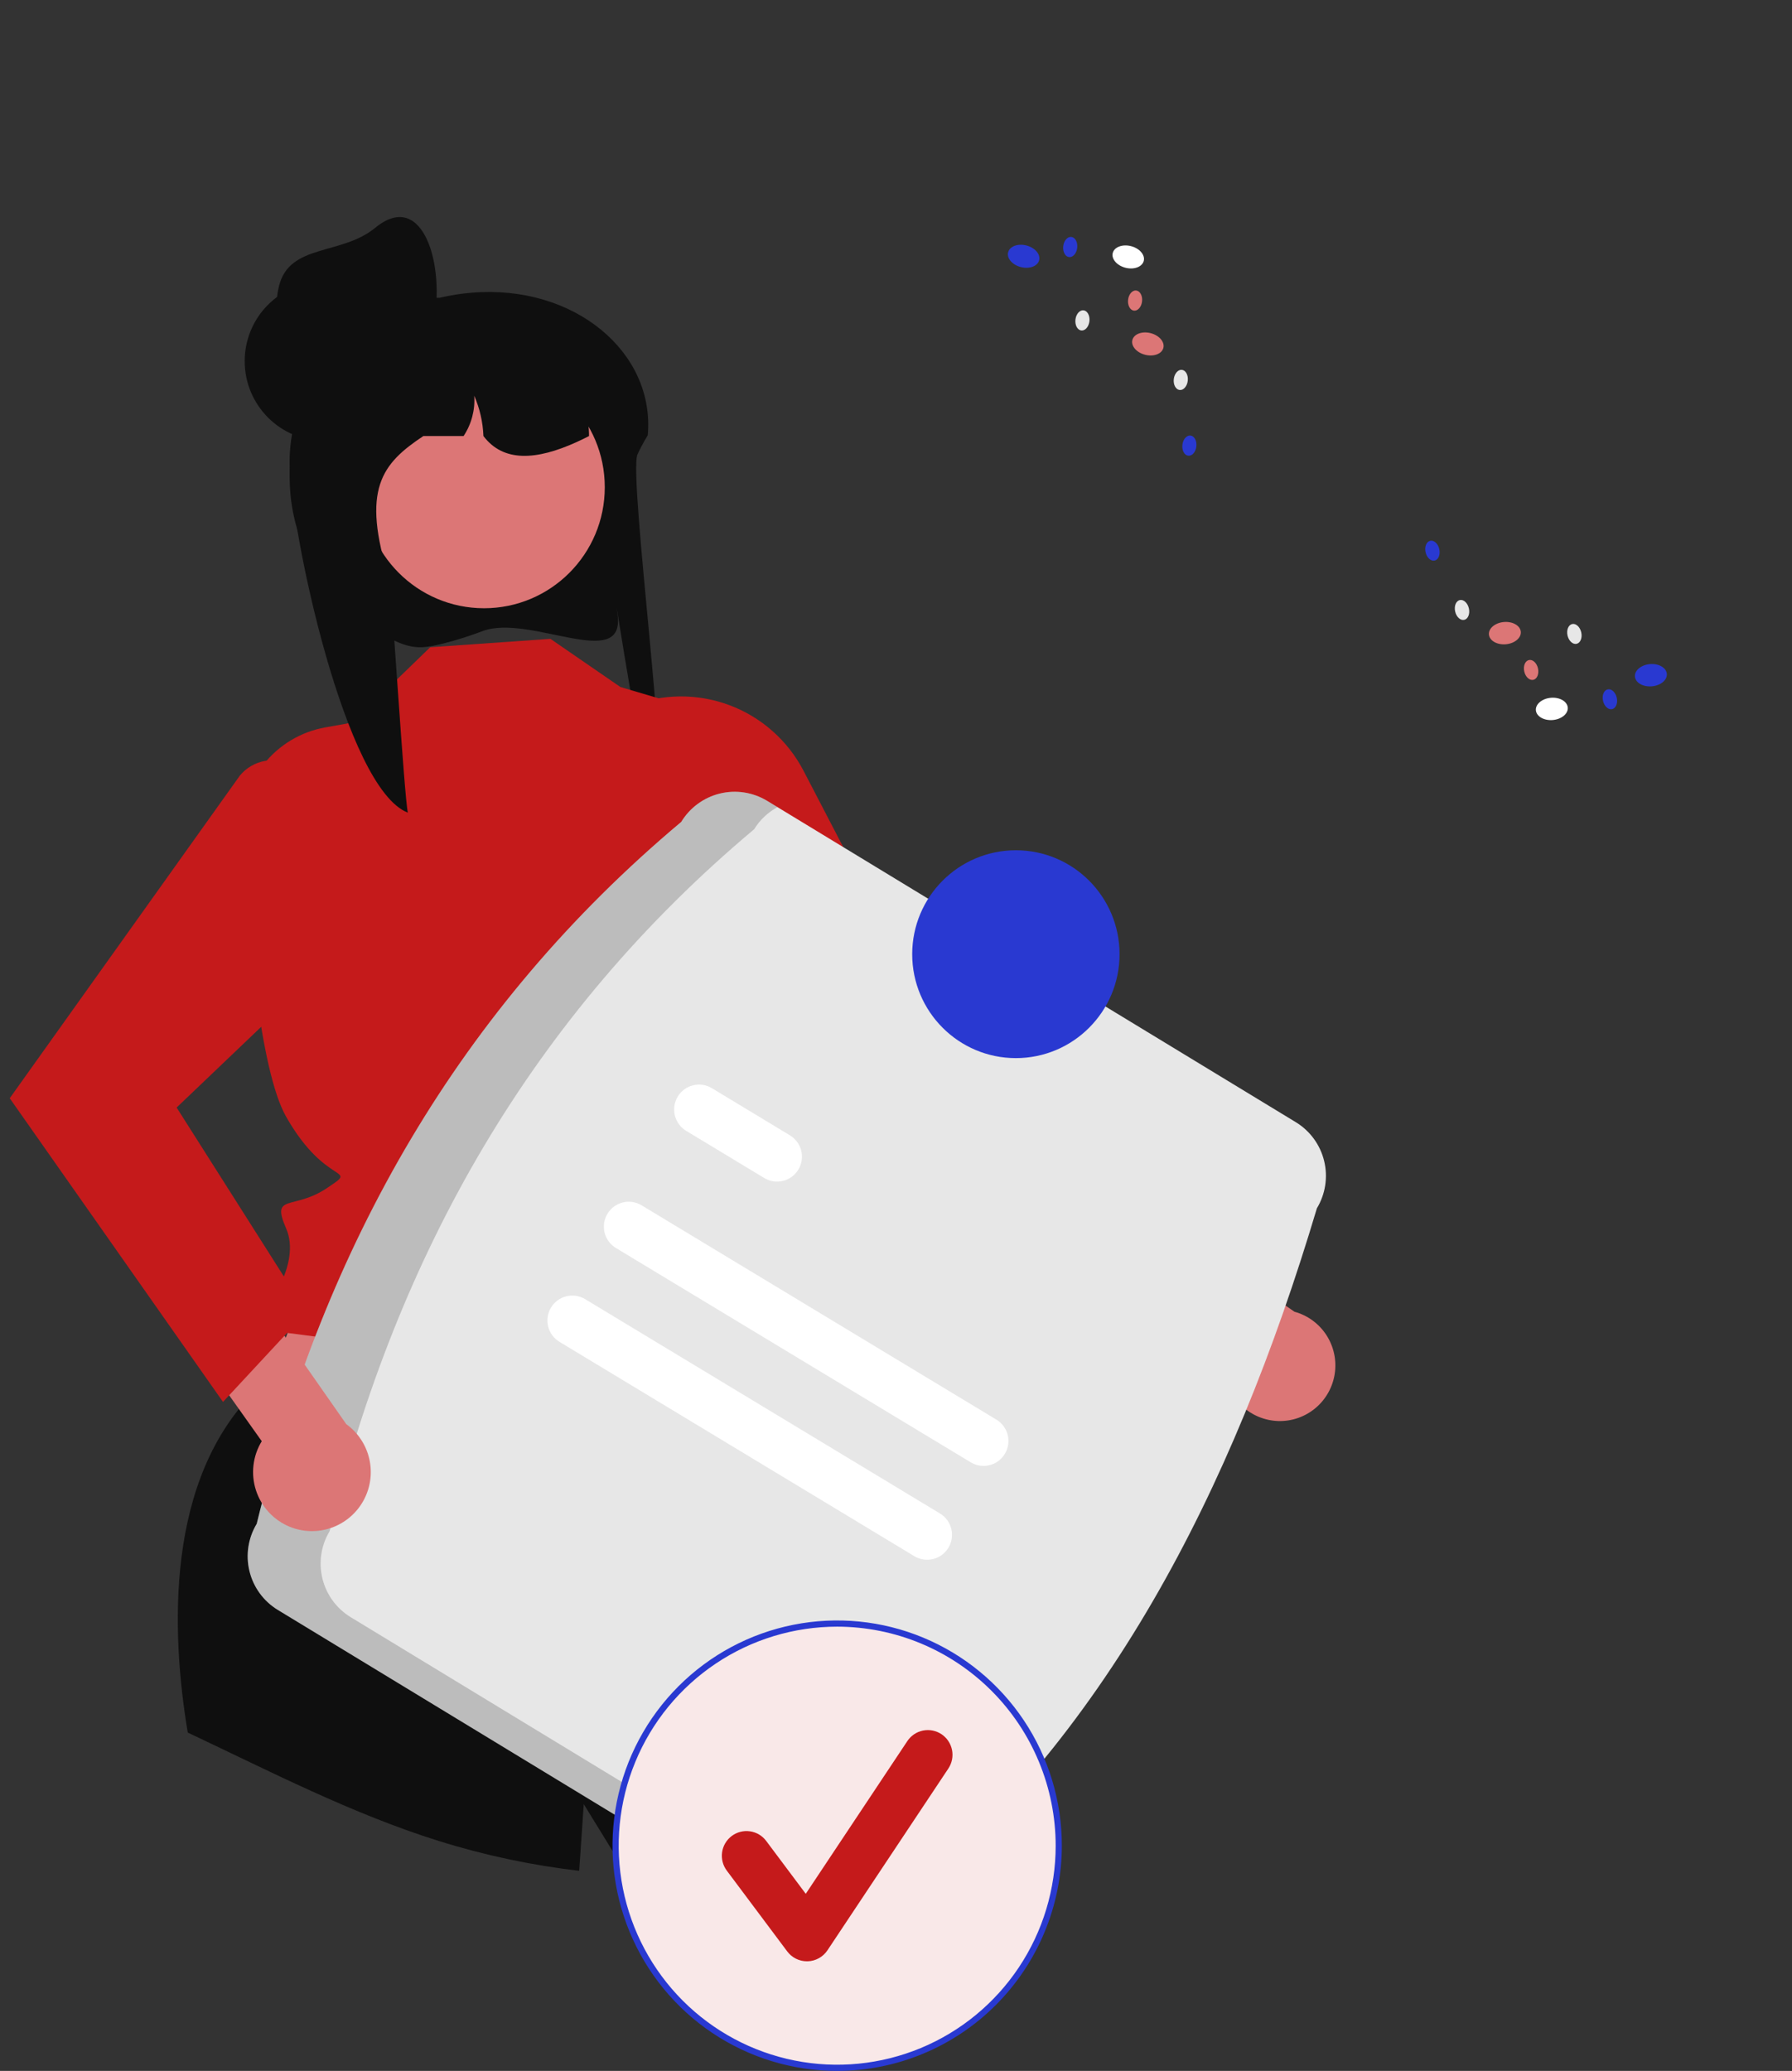 <svg width="135" height="156" viewBox="0 0 135 156" fill="none" xmlns="http://www.w3.org/2000/svg">
<rect x="0" y="0" width="135" height="156" fill="#333333" stroke="none"/>
<g id="success" clip-path="url(#clip0_537_5505)">
<path id="Vector" d="M36.364 47.536C35.408 47.901 34.432 48.21 33.44 48.463C32.13 48.783 31.391 48.931 30.126 48.439C30.082 48.422 30.04 48.405 30 48.388C27.603 47.367 25.555 45.669 24.103 43.502C22.652 41.334 21.86 38.79 21.825 36.18C21.819 36.091 21.819 35.997 21.819 35.905C21.818 35.462 21.839 35.02 21.882 34.58C21.937 33.98 22.033 33.385 22.169 32.798L22.156 32.796C21.132 31.747 20.738 30.309 20.869 28.865C20.958 27.886 21.268 26.94 21.776 26.099C22.283 25.257 22.974 24.542 23.797 24.007C25.086 23.194 26.541 22.68 28.053 22.501C28.46 22.454 28.868 22.43 29.277 22.43H33.119C33.913 22.244 34.719 22.116 35.531 22.049H35.537C43.269 21.406 49.367 26.544 48.798 32.796C48.794 32.803 48.788 32.81 48.783 32.817C48.619 33.085 48.474 33.34 48.345 33.584C48.221 33.811 48.116 34.029 48.025 34.236C47.319 35.834 50.673 60.627 49.47 61.003C48.785 61.217 46.026 42.767 46.521 46.276C47.145 50.677 39.927 46.216 36.364 47.536Z" fill="#0F0F0F"/>
<path id="Vector_2" d="M48.013 92.354L58.731 115.244L17.5 111.058L26.107 89.084L48.013 92.354Z" fill="#DC7676"/>
<path id="Vector_3" d="M69.528 138.246C62.359 140.639 54.803 141.653 47.258 141.236L43.977 135.903C43.977 135.903 43.839 137.889 43.634 140.926C40.043 140.509 36.498 139.755 33.046 138.676C26.501 136.624 20.365 133.445 14.145 130.513C12.885 122.985 12.413 111.377 19.378 104.62L56.865 111.506C56.865 111.506 62.88 116.015 61.271 117.63C59.662 119.243 59.413 118.994 60.47 120.053C61.527 121.113 63.812 122.53 63.835 123.457C63.844 123.818 66.408 130.38 69.528 138.246Z" fill="#0F0F0F"/>
<path id="Vector_4" d="M41.466 48.124L32.409 48.757L26.555 54.428L24.505 54.794C22.662 55.124 21.004 56.119 19.845 57.593C18.686 59.066 18.106 60.915 18.216 62.788C18.638 69.95 19.582 80.651 21.556 84.123C24.616 89.507 27.143 87.817 24.616 89.507C22.088 91.196 20.391 89.868 21.556 92.538C22.72 95.207 19.982 98.631 19.982 98.631L18.892 99.724L20.048 100.199L56.886 105.004C56.886 105.004 53.7 90.648 55.692 87.121C57.684 83.595 62.514 72.935 58.204 68.763L53.989 53.896L46.739 51.752L41.466 48.124Z" fill="#C51A1B"/>
<path id="Vector_5" d="M96.292 107.045C95.686 107.025 95.091 106.874 94.549 106.602C94.007 106.33 93.53 105.942 93.152 105.467C92.774 104.992 92.503 104.44 92.359 103.85C92.214 103.26 92.199 102.645 92.315 102.048L75.035 90.317L77.097 84.728L97.519 98.812C98.506 99.082 99.361 99.706 99.92 100.565C100.479 101.424 100.705 102.459 100.553 103.474C100.402 104.489 99.885 105.413 99.1 106.071C98.314 106.729 97.315 107.075 96.292 107.045Z" fill="#DC7676"/>
<path id="Vector_6" d="M47.486 53.194L44.975 54.19L58.369 80.414L86.098 99.36L90.095 92.588L68.987 74.313L60.537 58.067C59.348 55.781 57.355 54.017 54.945 53.117C52.535 52.217 49.877 52.245 47.486 53.194Z" fill="#C51A1B"/>
<path id="Vector_7" d="M36.466 45.818C41.489 45.818 45.561 41.736 45.561 36.701C45.561 31.666 41.489 27.584 36.466 27.584C31.443 27.584 27.372 31.666 27.372 36.701C27.372 41.736 31.443 45.818 36.466 45.818Z" fill="#DC7676"/>
<path id="Vector_8" d="M44.375 32.846C44.223 32.926 44.074 33 43.922 33.074C43.764 33.15 43.606 33.226 43.446 33.298C40.402 34.681 37.923 34.835 36.419 32.846C36.378 31.799 36.143 30.77 35.727 29.81C35.8 30.883 35.518 31.95 34.924 32.846H31.895C28.776 34.921 27.175 36.828 29.34 43.641C29.481 44.089 30.448 59.992 30.724 61.214C26.002 59.398 21.928 40.12 21.825 35.04C21.819 34.957 21.819 34.871 21.819 34.786C21.817 34.379 21.839 33.973 21.882 33.568C21.938 33.016 22.033 32.468 22.168 31.93L22.156 31.927C21.675 31.467 21.309 30.9 21.085 30.273C20.862 29.645 20.788 28.974 20.869 28.313C21.661 27.273 22.641 26.392 23.759 25.716C24.774 25.223 25.834 24.824 26.922 24.525C26.95 24.519 26.973 24.512 27 24.506C27.333 24.415 27.674 24.333 28.015 24.261C28.718 24.113 29.43 24.005 30.145 23.938C30.198 23.936 30.248 23.932 30.294 23.932C30.581 23.932 30.861 24.009 31.107 24.155C31.11 24.155 31.11 24.158 31.114 24.158C31.35 24.299 31.546 24.5 31.683 24.739C31.82 24.979 31.893 25.25 31.895 25.526H35.269C35.394 25.526 35.518 25.53 35.642 25.536C40.341 25.724 44.118 27.738 44.36 32.369C44.371 32.529 44.375 32.685 44.375 32.846Z" fill="#0F0F0F"/>
<path id="Vector_9" d="M24.426 33.212C27.735 33.212 30.417 30.523 30.417 27.206C30.417 23.889 27.735 21.2 24.426 21.2C21.117 21.2 18.434 23.889 18.434 27.206C18.434 30.523 21.117 33.212 24.426 33.212Z" fill="#0F0F0F"/>
<path id="Vector_10" d="M32.652 24.428C31.971 27.674 28.613 29.616 25.4 28.822C23.857 28.44 22.529 27.46 21.706 26.097C20.885 24.734 20.637 23.099 21.017 21.552C21.809 18.332 25.708 19.261 28.269 17.159C31.891 14.187 33.569 20.051 32.652 24.428Z" fill="#0F0F0F"/>
<path id="Vector_11" d="M19.339 114.787C24.445 93.912 34.563 75.97 51.32 61.913C51.969 60.844 53.014 60.076 54.226 59.778C55.439 59.48 56.72 59.677 57.788 60.324L97.623 84.535C98.69 85.185 99.456 86.233 99.753 87.449C100.05 88.664 99.854 89.948 99.208 91.019C92.812 112.438 83.233 131.025 67.227 143.892C66.579 144.962 65.534 145.73 64.321 146.028C63.108 146.326 61.828 146.129 60.759 145.481L20.924 121.27C19.858 120.62 19.091 119.573 18.794 118.357C18.497 117.142 18.693 115.857 19.339 114.787Z" fill="#E7E7E7"/>
<path id="Vector_12" opacity="0.2" d="M26.419 121.821C25.352 121.171 24.586 120.124 24.289 118.908C23.992 117.693 24.188 116.409 24.834 115.338C29.941 94.463 40.059 76.522 56.815 62.464C57.244 61.764 57.85 61.19 58.572 60.801L57.788 60.324C56.72 59.676 55.439 59.48 54.226 59.778C53.014 60.076 51.969 60.844 51.32 61.913C34.563 75.97 24.445 93.912 19.339 114.786C18.693 115.857 18.497 117.141 18.794 118.357C19.091 119.572 19.857 120.62 20.924 121.27L60.759 145.481C61.468 145.909 62.277 146.141 63.105 146.154C63.932 146.167 64.748 145.961 65.47 145.556L26.419 121.821Z" fill="#0F0F0F"/>
<path id="Vector_13" d="M73.135 110.159L46.397 94.009C45.972 93.751 45.666 93.336 45.547 92.853C45.428 92.37 45.505 91.859 45.761 91.433C46.017 91.007 46.431 90.7 46.913 90.58C47.395 90.46 47.904 90.536 48.33 90.792L75.069 106.943C75.493 107.2 75.797 107.616 75.916 108.099C76.034 108.581 75.957 109.091 75.701 109.517C75.445 109.942 75.032 110.249 74.551 110.369C74.07 110.49 73.561 110.414 73.135 110.159Z" fill="white"/>
<path id="Vector_14" d="M57.58 88.742L51.698 85.189C51.271 84.934 50.964 84.519 50.843 84.036C50.721 83.553 50.797 83.041 51.052 82.614C51.307 82.187 51.721 81.878 52.203 81.757C52.684 81.636 53.194 81.711 53.621 81.967L53.631 81.973L59.514 85.526C59.937 85.784 60.242 86.199 60.361 86.682C60.479 87.165 60.402 87.674 60.146 88.1C59.891 88.526 59.477 88.832 58.996 88.953C58.515 89.073 58.006 88.998 57.58 88.742Z" fill="white"/>
<path id="Vector_15" d="M68.885 117.229L42.147 101.079C41.721 100.822 41.415 100.407 41.295 99.924C41.175 99.441 41.252 98.93 41.507 98.503C41.763 98.077 42.177 97.769 42.659 97.649C43.141 97.528 43.65 97.604 44.076 97.86L44.08 97.862L70.819 114.013C71.243 114.27 71.547 114.686 71.666 115.169C71.784 115.651 71.707 116.161 71.451 116.587C71.195 117.012 70.782 117.319 70.301 117.439C69.82 117.56 69.311 117.484 68.885 117.229Z" fill="white"/>
<path id="Vector_16" d="M76.531 79.707C80.844 79.707 84.341 76.202 84.341 71.879C84.341 67.555 80.844 64.05 76.531 64.05C72.218 64.05 68.721 67.555 68.721 71.879C68.721 76.202 72.218 79.707 76.531 79.707Z" fill="#2939D1"/>
<path id="Vector_17" d="M63.069 155.767C72.288 155.767 79.761 148.275 79.761 139.034C79.761 129.792 72.288 122.301 63.069 122.301C53.85 122.301 46.377 129.792 46.377 139.034C46.377 148.275 53.85 155.767 63.069 155.767Z" fill="#F9E8E8"/>
<path id="Vector_18" d="M63.069 156C59.721 156 56.449 155.005 53.666 153.141C50.882 151.276 48.713 148.627 47.432 145.526C46.151 142.426 45.816 139.015 46.469 135.724C47.122 132.433 48.734 129.41 51.101 127.037C53.468 124.664 56.484 123.048 59.767 122.393C63.05 121.739 66.453 122.075 69.546 123.359C72.639 124.643 75.282 126.818 77.142 129.608C79.002 132.398 79.994 135.678 79.994 139.034C79.989 143.532 78.204 147.844 75.031 151.025C71.858 154.206 67.556 155.995 63.069 156ZM63.069 122.534C59.813 122.534 56.631 123.502 53.924 125.315C51.218 127.128 49.108 129.705 47.862 132.72C46.616 135.735 46.29 139.052 46.926 142.253C47.561 145.453 49.128 148.393 51.43 150.701C53.732 153.008 56.665 154.58 59.858 155.216C63.051 155.853 66.36 155.526 69.368 154.277C72.376 153.028 74.946 150.914 76.755 148.2C78.563 145.487 79.529 142.297 79.529 139.034C79.524 134.659 77.788 130.465 74.702 127.372C71.617 124.279 67.433 122.539 63.069 122.534Z" fill="#2939D1"/>
<path id="Vector_19" d="M60.791 147.742C60.503 147.742 60.219 147.675 59.961 147.546C59.703 147.417 59.479 147.229 59.306 146.998L54.752 140.911C54.606 140.715 54.499 140.493 54.438 140.256C54.378 140.019 54.364 139.773 54.398 139.53C54.433 139.288 54.514 139.055 54.639 138.845C54.763 138.634 54.928 138.451 55.123 138.304C55.318 138.157 55.54 138.05 55.776 137.99C56.013 137.929 56.259 137.916 56.5 137.951C56.742 137.985 56.974 138.067 57.184 138.192C57.394 138.317 57.577 138.482 57.723 138.678L60.702 142.659L68.355 131.154C68.49 130.95 68.664 130.776 68.866 130.639C69.069 130.503 69.296 130.409 69.535 130.361C69.775 130.313 70.021 130.313 70.26 130.36C70.499 130.408 70.727 130.502 70.93 130.637C71.132 130.773 71.307 130.947 71.442 131.15C71.578 131.353 71.672 131.581 71.72 131.821C71.768 132.061 71.768 132.307 71.721 132.547C71.674 132.787 71.58 133.015 71.445 133.219L62.337 146.913C62.172 147.161 61.95 147.366 61.69 147.51C61.431 147.654 61.14 147.733 60.843 147.742C60.826 147.742 60.809 147.742 60.791 147.742Z" fill="#C51A1B"/>
<path id="Vector_20" d="M116.978 54.239C117.641 54.182 118.147 53.761 118.107 53.299C118.068 52.836 117.498 52.507 116.835 52.564C116.172 52.621 115.666 53.042 115.705 53.505C115.745 53.967 116.314 54.296 116.978 54.239Z" fill="white"/>
<path id="Vector_21" d="M124.441 51.701C125.104 51.645 125.61 51.224 125.57 50.761C125.531 50.298 124.961 49.969 124.298 50.026C123.634 50.083 123.129 50.504 123.168 50.967C123.208 51.429 123.777 51.758 124.441 51.701Z" fill="#2939D1"/>
<path id="Vector_22" d="M113.44 48.532C114.103 48.475 114.609 48.054 114.57 47.591C114.53 47.129 113.961 46.8 113.297 46.856C112.634 46.913 112.128 47.334 112.168 47.797C112.207 48.26 112.777 48.588 113.44 48.532Z" fill="#DC7676"/>
<path id="Vector_23" d="M110.309 46.692C110.595 46.628 110.751 46.242 110.658 45.83C110.566 45.419 110.259 45.138 109.973 45.203C109.688 45.267 109.532 45.653 109.624 46.065C109.717 46.476 110.024 46.757 110.309 46.692Z" fill="#E7E7E7"/>
<path id="Vector_24" d="M108.08 42.227C108.366 42.163 108.522 41.777 108.429 41.365C108.337 40.954 108.03 40.673 107.744 40.738C107.459 40.802 107.303 41.188 107.395 41.6C107.488 42.011 107.795 42.292 108.08 42.227Z" fill="#2939D1"/>
<path id="Vector_25" d="M118.774 48.498C119.06 48.433 119.216 48.047 119.123 47.636C119.03 47.224 118.724 46.943 118.438 47.008C118.153 47.073 117.997 47.459 118.089 47.87C118.182 48.281 118.489 48.562 118.774 48.498Z" fill="#E7E7E7"/>
<path id="Vector_26" d="M115.514 51.21C115.8 51.146 115.956 50.76 115.863 50.348C115.771 49.937 115.464 49.656 115.179 49.721C114.893 49.785 114.737 50.171 114.83 50.583C114.922 50.994 115.229 51.275 115.514 51.21Z" fill="#DC7676"/>
<path id="Vector_27" d="M121.449 53.42C121.734 53.355 121.891 52.969 121.798 52.558C121.705 52.147 121.399 51.865 121.113 51.93C120.828 51.995 120.671 52.381 120.764 52.792C120.857 53.203 121.163 53.484 121.449 53.42Z" fill="#2939D1"/>
<path id="Vector_28" d="M86.165 19.652C86.278 19.203 85.847 18.705 85.202 18.541C84.557 18.377 83.941 18.609 83.828 19.059C83.714 19.509 84.145 20.006 84.79 20.171C85.435 20.334 86.051 20.102 86.165 19.652Z" fill="white"/>
<path id="Vector_29" d="M78.284 19.602C78.397 19.151 77.966 18.654 77.321 18.49C76.676 18.326 76.061 18.558 75.947 19.008C75.833 19.458 76.264 19.956 76.909 20.119C77.555 20.284 78.17 20.052 78.284 19.602Z" fill="#2939D1"/>
<path id="Vector_30" d="M87.643 26.207C87.757 25.757 87.326 25.259 86.681 25.095C86.035 24.931 85.42 25.163 85.306 25.613C85.192 26.063 85.623 26.561 86.269 26.725C86.914 26.889 87.529 26.657 87.643 26.207Z" fill="#DC7676"/>
<path id="Vector_31" d="M89.48 28.678C89.527 28.259 89.329 27.893 89.038 27.86C88.747 27.828 88.474 28.141 88.427 28.56C88.38 28.979 88.578 29.345 88.869 29.378C89.16 29.41 89.433 29.097 89.48 28.678Z" fill="#E7E7E7"/>
<path id="Vector_32" d="M90.128 33.628C90.175 33.209 89.977 32.843 89.686 32.81C89.395 32.778 89.122 33.091 89.075 33.51C89.028 33.929 89.226 34.296 89.517 34.328C89.808 34.361 90.082 34.047 90.128 33.628Z" fill="#2939D1"/>
<path id="Vector_33" d="M82.072 24.194C82.118 23.775 81.92 23.409 81.629 23.377C81.339 23.344 81.065 23.657 81.018 24.076C80.972 24.496 81.169 24.862 81.46 24.894C81.751 24.927 82.025 24.613 82.072 24.194Z" fill="#E7E7E7"/>
<path id="Vector_34" d="M86.037 22.701C86.084 22.282 85.886 21.916 85.595 21.883C85.304 21.85 85.031 22.164 84.984 22.583C84.937 23.002 85.135 23.368 85.426 23.401C85.717 23.433 85.991 23.12 86.037 22.701Z" fill="#DC7676"/>
<path id="Vector_35" d="M81.152 18.666C81.198 18.247 81 17.88 80.71 17.848C80.419 17.815 80.145 18.129 80.098 18.548C80.052 18.967 80.249 19.333 80.54 19.366C80.831 19.398 81.105 19.085 81.152 18.666Z" fill="#2939D1"/>
<path id="Vector_36" d="M21.823 115.008C21.228 114.763 20.693 114.392 20.255 113.92C19.817 113.448 19.486 112.886 19.286 112.273C19.086 111.66 19.021 111.011 19.096 110.371C19.171 109.73 19.383 109.114 19.719 108.564L6.887 90.483L11.004 85.695L26.088 107.282C26.969 107.918 27.587 108.855 27.825 109.917C28.063 110.979 27.904 112.091 27.378 113.044C26.853 113.996 25.997 114.722 24.973 115.084C23.949 115.446 22.828 115.419 21.823 115.008Z" fill="#DC7676"/>
<path id="Vector_37" d="M22.118 57.709C21.469 57.326 20.705 57.188 19.963 57.319C19.221 57.45 18.55 57.842 18.07 58.424L0.733 82.73L16.8 105.605L23.087 98.836L13.307 83.43L26.305 71.025C27.373 68.679 27.536 66.02 26.763 63.561C25.99 61.102 24.335 59.017 22.118 57.709Z" fill="#C51A1B"/>
</g>
<defs>
<clipPath id="clip0_537_5505">
<rect width="134" height="156" fill="white" transform="translate(0.5)"/>
</clipPath>
</defs>
</svg>
